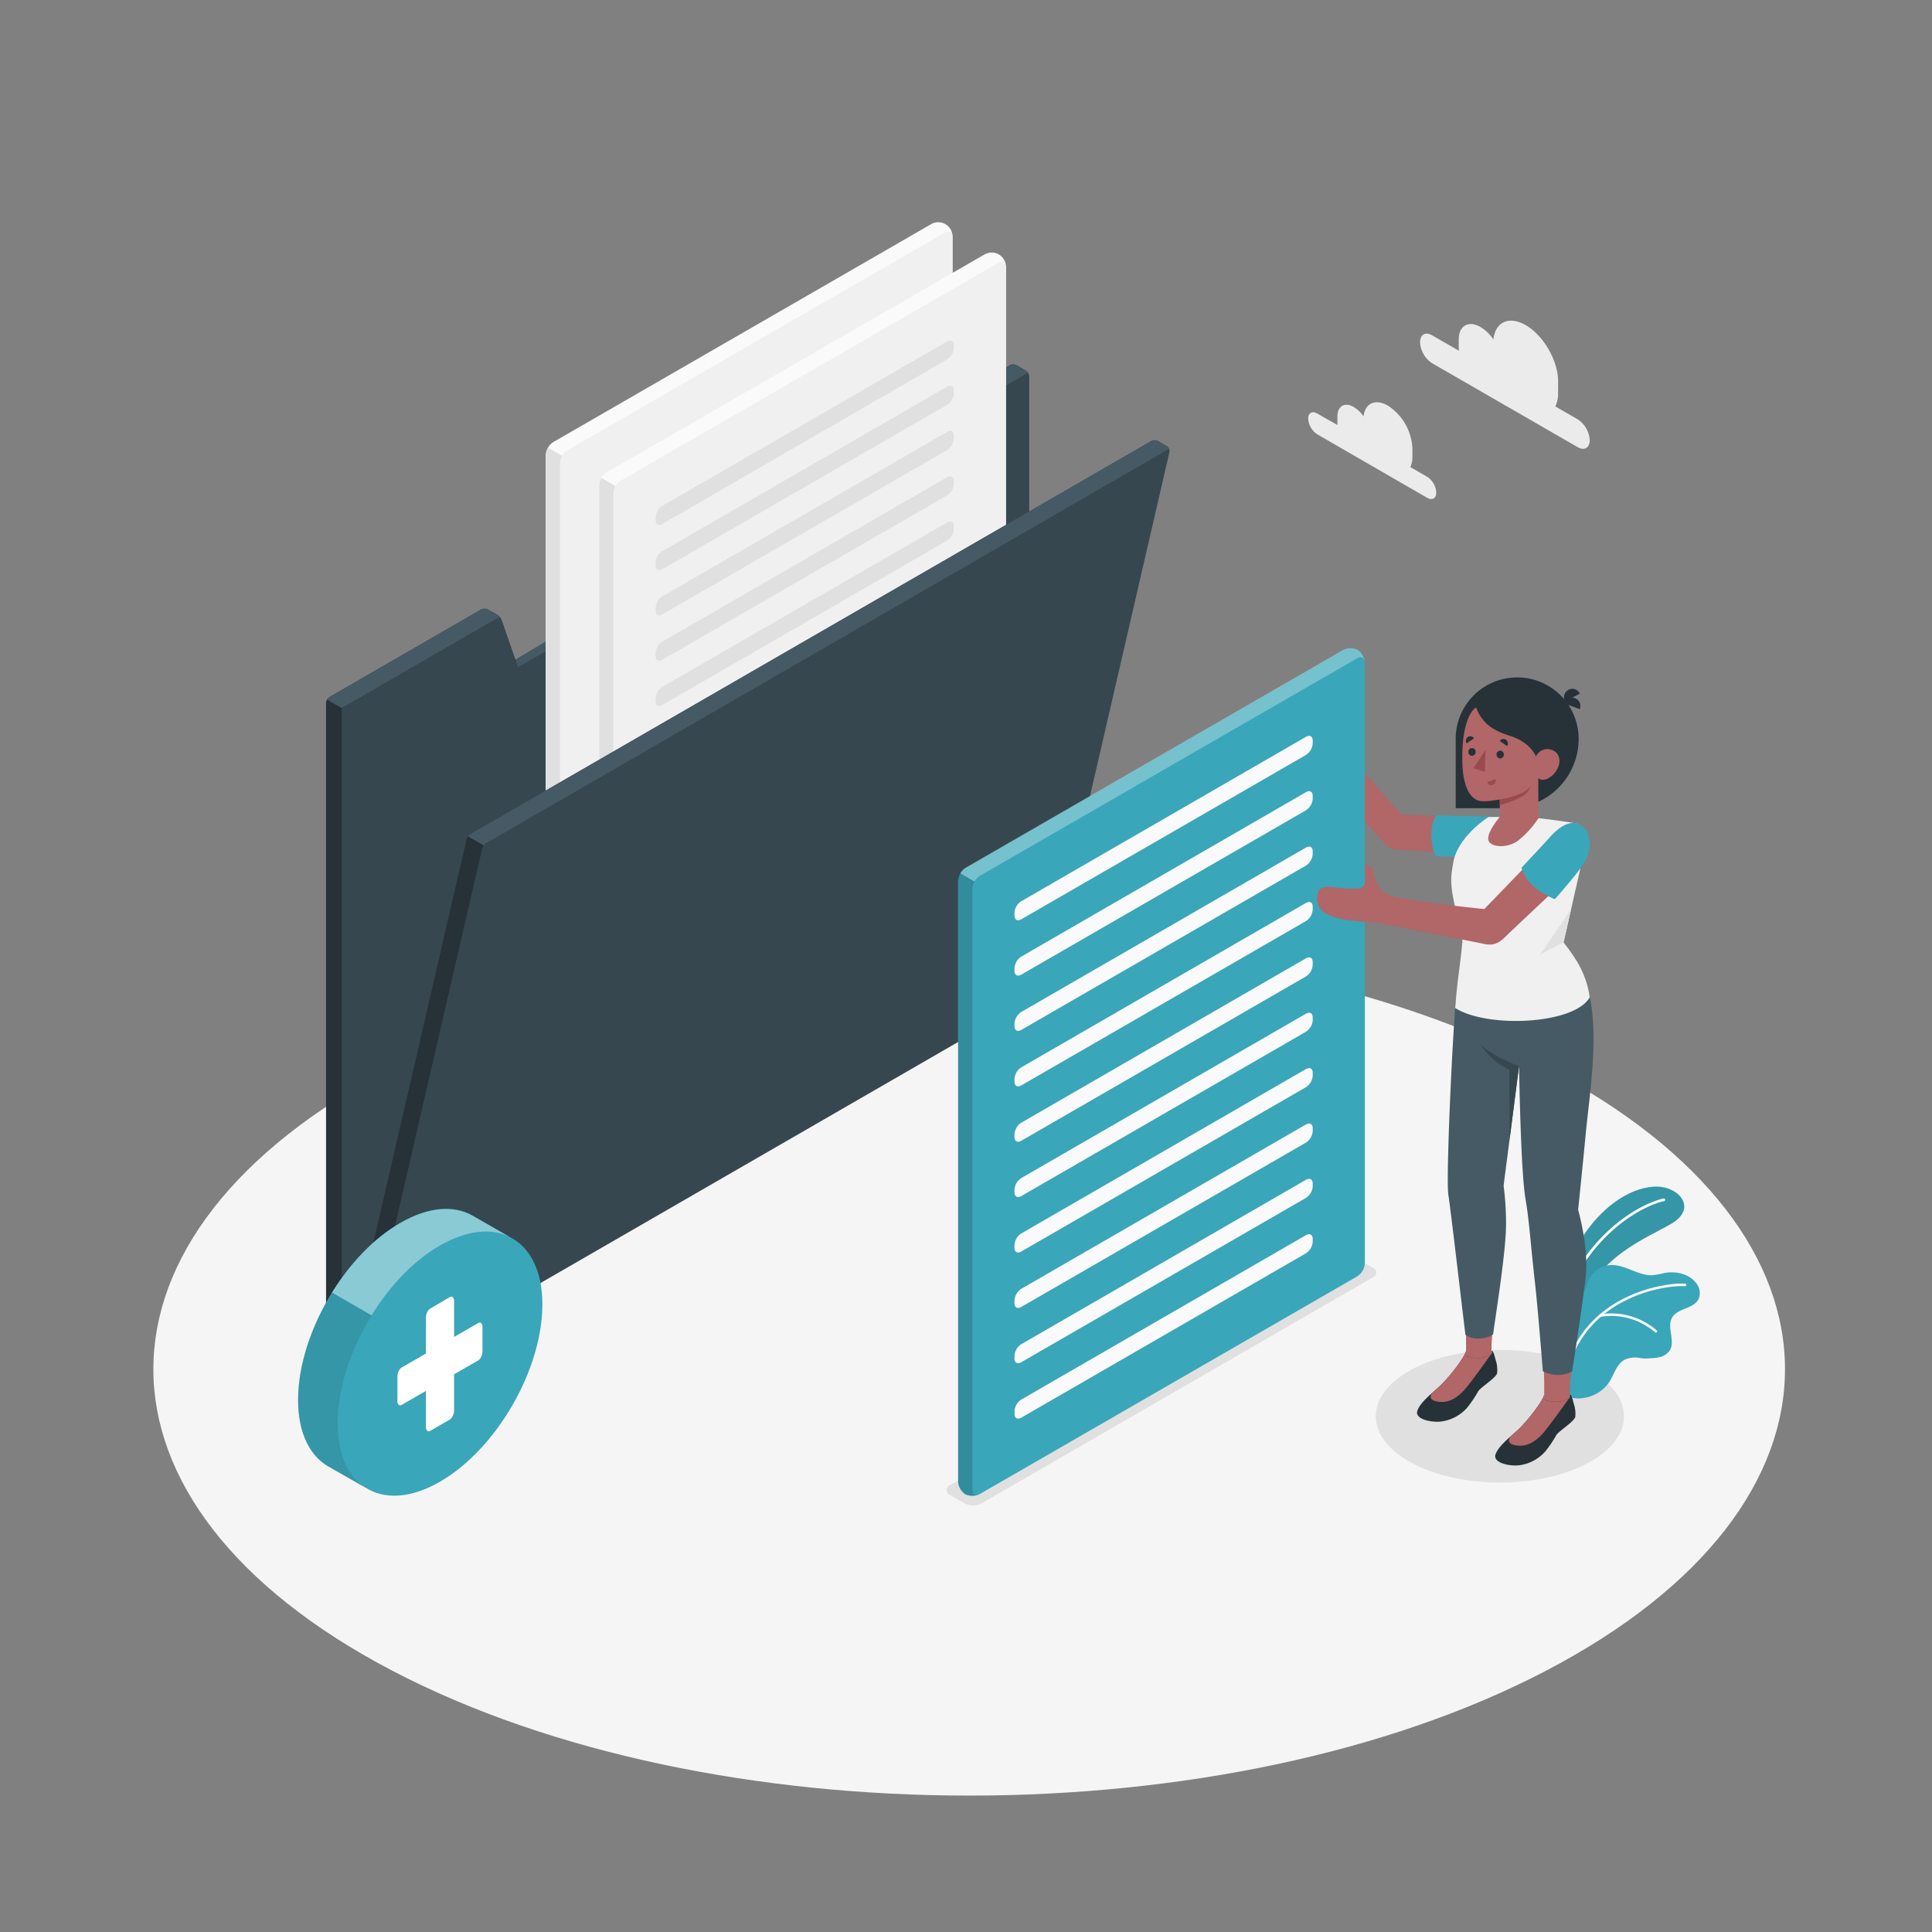 <svg xmlns="http://www.w3.org/2000/svg" viewBox="0 0 500 500"><rect x="0" y="0" width="500" height="500" fill="#808080" stroke="none"/><g id="freepik--Floor--inject-13"><path id="freepik--floor--inject-13" d="M101.53,432.38c82.45,43.09,216.14,43.09,298.59,0s82.45-113,0-156.06-216.14-43.1-298.59,0S19.08,389.28,101.53,432.38Z" style="fill:#f5f5f5"></path></g><g id="freepik--Shadows--inject-13"><path id="freepik--Shadow--inject-13" d="M245.86,386.89l3.8,2.19a4.79,4.79,0,0,0,4.33,0L355.27,330.6a1.32,1.32,0,0,0,0-2.5l-3.79-2.19a4.79,4.79,0,0,0-4.33,0L245.86,384.39A1.32,1.32,0,0,0,245.86,386.89Z" style="fill:#e0e0e0"></path><path id="freepik--shadow--inject-13" d="M410.88,378.66c-12.54,6.71-32.88,6.71-45.42,0s-12.54-17.58,0-24.29,32.88-6.71,45.42,0S423.42,372,410.88,378.66Z" style="fill:#e0e0e0"></path></g><g id="freepik--Plants--inject-13"><g id="freepik--plants--inject-13"><path d="M403.11,338.5s1.16-10.17,6.22-18.06,12-12.81,18.48-13.32,11.72,5.45,4.79,9.54-19.26,8.28-24.93,23.6Z" style="fill:#3AA6B9"></path><path d="M403.11,338.5s1.16-10.17,6.22-18.06,12-12.81,18.48-13.32,11.72,5.45,4.79,9.54-19.26,8.28-24.93,23.6Z" style="opacity:0.1"></path><path d="M405,335.86l-.07,0a.34.34,0,0,1-.19-.45c6.84-16.85,19.86-23.89,25.79-25.25a.34.34,0,1,1,.16.67c-5.81,1.34-18.58,8.25-25.31,24.84A.35.35,0,0,1,405,335.86Z" style="fill:#fff"></path><path d="M439.65,336.06c-.59,1.32-2,2-3.38,2.55s-2.8,1.12-3.53,2.38c-1.46,2.52.94,6.08-.63,8.54a4.56,4.56,0,0,1-3.09,1.79c-1,.19-2,.18-3,.27a13.54,13.54,0,0,1-1.44-.11,6.58,6.58,0,0,0-4.18.44c-2,1.13-2.63,3.67-3.85,5.62a9.52,9.52,0,0,1-6.77,4.25,6.65,6.65,0,0,1-3.5-.23l-.19-.12v0a5.18,5.18,0,0,1-.36-.42l0-.06c-.36-1.31.22-2.68.25-4a1.93,1.93,0,0,0,0-.24c-.05-1.58-.1-3.14-.13-4.71-.08-2.89-.11-5.79-.09-8.68,0-1.87-.21-3.93.59-5.7.88-1.94,3.07-2,3.89-3.89.33-.77.51-1.58.83-2.35a6.72,6.72,0,0,1,5.73-4c3.82-.19,7.24,2.9,11.06,2.62a29.46,29.46,0,0,0,2.92-.56c3.09-.58,6.67.3,8.41,2.92A4,4,0,0,1,439.65,336.06Z" style="fill:#3AA6B9"></path><path d="M405.33,354.92h0a.32.32,0,0,1-.23-.4c5.27-19.8,26.13-22.66,31-22.31a.32.32,0,0,1,.3.35.31.31,0,0,1-.34.3c-4.78-.34-25.18,2.46-30.34,21.83A.33.33,0,0,1,405.33,354.92Z" style="fill:#fff"></path><path d="M428.51,344.89a.32.32,0,0,1-.17-.09,17.36,17.36,0,0,0-14.2-4,.32.32,0,0,1-.37-.27.33.33,0,0,1,.28-.37,18,18,0,0,1,14.75,4.18.33.33,0,0,1-.29.55Z" style="fill:#fff"></path></g></g><g id="freepik--Folder--inject-13"><g id="freepik--folder--inject-13"><path d="M266.32,244.39v10L93.75,354h0L88.44,357a9.28,9.28,0,0,1-4.06-7.34V181.91a1.81,1.81,0,0,1,.25-.85,1.85,1.85,0,0,1,.62-.65l39.33-22.71c.48-.27,3.28.9,3.74,1.18l.3.17a3,3,0,0,1,.69.61,2.45,2.45,0,0,1,.5.83l3.56,10.28,128-76.26a2,2,0,0,1,1.68,0l2.38,1.38a1.79,1.79,0,0,1,.61.64,1.74,1.74,0,0,1,.25.86v147Z" style="fill:#263238"></path><path d="M266.32,254.35,88.44,357V183.25l40.87-23.59a2.45,2.45,0,0,1,.5.83l3.56,10.28.68,1.95,132-76.22a1.74,1.74,0,0,1,.25.86Z" style="fill:#37474f"></path><path d="M129.31,159.66,88.44,183.25l-3.81-2.19a1.85,1.85,0,0,1,.62-.65l39.33-22.71a1.87,1.87,0,0,1,1.71,0l2.33,1.34A3,3,0,0,1,129.31,159.66Z" style="fill:#455a64"></path><path d="M266.06,96.5l-132,76.22-.68-1.95,128-76.26a2,2,0,0,1,1.68,0l2.38,1.38A1.79,1.79,0,0,1,266.06,96.5Z" style="fill:#455a64"></path><g id="freepik--Document--inject-13"><path d="M143.09,286.37a4.2,4.2,0,0,1-1.85-3.33V117.78a4.32,4.32,0,0,1,2-3.4l97.62-56.3a3.69,3.69,0,0,1,5.65,3.26V226.6a4.34,4.34,0,0,1-2,3.4L146.9,286.3A4.2,4.2,0,0,1,143.09,286.37Z" style="fill:#fafafa"></path><path d="M146.9,286.3,244.52,230a4.34,4.34,0,0,0,2-3.4V61.34c0-1.25-.88-1.76-2-1.14l-97.63,56.31a4.34,4.34,0,0,0-2,3.4V285.17C144.93,286.42,145.81,286.93,146.9,286.3Z" style="fill:#f0f0f0"></path><path d="M157.59,123.07l73.72-42.56c.95-.55,1.73-.11,1.73,1v.69a3.85,3.85,0,0,1-1.73,3l-73.72,42.56c-1,.55-1.73.1-1.73-1v-.69A3.83,3.83,0,0,1,157.59,123.07Z" style="fill:#e0e0e0"></path><path d="M157.59,134.78l73.72-42.56c.95-.55,1.73-.1,1.73,1v.69a3.83,3.83,0,0,1-1.73,3l-73.72,42.56c-1,.55-1.73.1-1.73-1v-.69A3.85,3.85,0,0,1,157.59,134.78Z" style="fill:#e0e0e0"></path><path d="M157.59,146.49l73.72-42.56c.95-.55,1.73-.1,1.73,1v.69a3.83,3.83,0,0,1-1.73,3l-73.72,42.56c-1,.56-1.73.11-1.73-1v-.69A3.85,3.85,0,0,1,157.59,146.49Z" style="fill:#e0e0e0"></path><path d="M157.59,158.2l73.72-42.55c.95-.56,1.73-.11,1.73,1v.69a3.86,3.86,0,0,1-1.73,3L157.59,162.9c-1,.55-1.73.1-1.73-1v-.7A3.86,3.86,0,0,1,157.59,158.2Z" style="fill:#e0e0e0"></path><path d="M157.59,169.92l73.72-42.56c.95-.55,1.73-.11,1.73,1v.69a3.85,3.85,0,0,1-1.73,3l-73.72,42.56c-1,.55-1.73.1-1.73-1v-.69A3.83,3.83,0,0,1,157.59,169.92Z" style="fill:#e0e0e0"></path><path d="M157.59,181.72l73.72-42.56c.95-.56,1.73-.11,1.73,1v.69a3.86,3.86,0,0,1-1.73,3l-73.72,42.56c-1,.55-1.73.1-1.73-1v-.69A3.83,3.83,0,0,1,157.59,181.72Z" style="fill:#e0e0e0"></path><path d="M157.59,193.43l73.72-42.56c.95-.55,1.73-.11,1.73,1v.69a3.85,3.85,0,0,1-1.73,3l-73.72,42.56c-1,.55-1.73.1-1.73-1v-.69A3.83,3.83,0,0,1,157.59,193.43Z" style="fill:#e0e0e0"></path><path d="M157.59,205.14l73.72-42.56c.95-.55,1.73-.1,1.73,1v.69a3.83,3.83,0,0,1-1.73,3l-73.72,42.56c-1,.55-1.73.11-1.73-1v-.69A3.85,3.85,0,0,1,157.59,205.14Z" style="fill:#e0e0e0"></path><path d="M157.59,216.85l73.72-42.56c.95-.55,1.73-.1,1.73,1V176a3.83,3.83,0,0,1-1.73,3l-73.72,42.56c-1,.56-1.73.11-1.73-1v-.69A3.86,3.86,0,0,1,157.59,216.85Z" style="fill:#e0e0e0"></path><path d="M157.59,228.57,231.31,186c.95-.56,1.73-.11,1.73,1v.69a3.86,3.86,0,0,1-1.73,3l-73.72,42.56c-1,.55-1.73.1-1.73-1v-.69A3.83,3.83,0,0,1,157.59,228.57Z" style="fill:#e0e0e0"></path><path d="M157.59,240.33l73.72-42.56c.95-.55,1.73-.1,1.73,1v.69a3.85,3.85,0,0,1-1.73,3L157.59,245c-1,.55-1.73.1-1.73-1v-.69A3.83,3.83,0,0,1,157.59,240.33Z" style="fill:#e0e0e0"></path><path d="M157.59,252l73.72-42.56c.95-.55,1.73-.1,1.73,1v.69a3.83,3.83,0,0,1-1.73,3l-73.72,42.56c-1,.55-1.73.11-1.73-1V255A3.85,3.85,0,0,1,157.59,252Z" style="fill:#e0e0e0"></path><path d="M157.59,263.75l73.72-42.56c.95-.55,1.73-.1,1.73,1v.7a3.86,3.86,0,0,1-1.73,3l-73.72,42.55c-1,.56-1.73.11-1.73-1v-.69A3.86,3.86,0,0,1,157.59,263.75Z" style="fill:#e0e0e0"></path><path d="M146.64,286.43a3.67,3.67,0,0,1-5.39-3.39V117.79a4.08,4.08,0,0,1,.57-1.94l3.69,2.13a4,4,0,0,0-.58,1.93V285.17C144.93,286.32,145.68,286.84,146.64,286.43Z" style="fill:#e0e0e0"></path></g><g id="freepik--document--inject-13"><path d="M156.91,294.21a4.2,4.2,0,0,1-1.85-3.33V125.62a4.32,4.32,0,0,1,2-3.4l97.62-56.3a3.69,3.69,0,0,1,5.65,3.26V234.44a4.34,4.34,0,0,1-2,3.4l-97.62,56.3A4.2,4.2,0,0,1,156.91,294.21Z" style="fill:#fafafa"></path><path d="M160.72,294.14l97.62-56.3a4.34,4.34,0,0,0,2-3.4V69.18c0-1.25-.88-1.76-2-1.14l-97.63,56.31a4.34,4.34,0,0,0-2,3.4V293C158.75,294.26,159.63,294.77,160.72,294.14Z" style="fill:#f0f0f0"></path><path d="M171.41,130.91l73.72-42.56c1-.55,1.73-.11,1.73,1V90a3.85,3.85,0,0,1-1.73,3L171.41,135.6c-1,.55-1.73.1-1.73-1v-.69A3.83,3.83,0,0,1,171.41,130.91Z" style="fill:#e0e0e0"></path><path d="M171.41,142.62l73.72-42.56c1-.55,1.73-.1,1.73,1v.69a3.83,3.83,0,0,1-1.73,3l-73.72,42.56c-1,.55-1.73.11-1.73-1v-.69A3.85,3.85,0,0,1,171.41,142.62Z" style="fill:#e0e0e0"></path><path d="M171.41,154.33l73.72-42.56c1-.55,1.73-.1,1.73,1v.69a3.83,3.83,0,0,1-1.73,3L171.41,159c-1,.56-1.73.11-1.73-1v-.69A3.85,3.85,0,0,1,171.41,154.33Z" style="fill:#e0e0e0"></path><path d="M171.41,166.05l73.72-42.56c1-.56,1.73-.11,1.73,1v.69a3.86,3.86,0,0,1-1.73,3l-73.72,42.56c-1,.55-1.73.1-1.73-1v-.69A3.83,3.83,0,0,1,171.41,166.05Z" style="fill:#e0e0e0"></path><path d="M171.41,177.76l73.72-42.56c1-.55,1.73-.11,1.73,1v.69a3.85,3.85,0,0,1-1.73,3l-73.72,42.56c-1,.55-1.73.1-1.73-1v-.69A3.83,3.83,0,0,1,171.41,177.76Z" style="fill:#e0e0e0"></path><path d="M171.41,189.56,245.13,147c1-.56,1.73-.11,1.73,1v.69a3.86,3.86,0,0,1-1.73,3l-73.72,42.56c-1,.55-1.73.1-1.73-1v-.69A3.83,3.83,0,0,1,171.41,189.56Z" style="fill:#e0e0e0"></path><path d="M171.41,201.27l73.72-42.56c1-.55,1.73-.11,1.73,1v.69a3.85,3.85,0,0,1-1.73,3L171.41,206c-1,.55-1.73.1-1.73-1v-.69A3.83,3.83,0,0,1,171.41,201.27Z" style="fill:#e0e0e0"></path><path d="M171.41,213l73.72-42.56c1-.55,1.73-.1,1.73,1v.69a3.83,3.83,0,0,1-1.73,3l-73.72,42.56c-1,.55-1.73.11-1.73-1V216A3.85,3.85,0,0,1,171.41,213Z" style="fill:#e0e0e0"></path><path d="M171.41,224.69l73.72-42.56c1-.55,1.73-.1,1.73,1v.69a3.83,3.83,0,0,1-1.73,3l-73.72,42.56c-1,.56-1.73.11-1.73-1v-.69A3.86,3.86,0,0,1,171.41,224.69Z" style="fill:#e0e0e0"></path><path d="M171.41,236.41l73.72-42.56c1-.56,1.73-.11,1.73,1v.69a3.86,3.86,0,0,1-1.73,3L171.41,241.1c-1,.55-1.73.1-1.73-1v-.69A3.83,3.83,0,0,1,171.41,236.41Z" style="fill:#e0e0e0"></path><path d="M171.41,248.17l73.72-42.56c1-.55,1.73-.1,1.73,1v.69a3.83,3.83,0,0,1-1.73,3l-73.72,42.56c-1,.55-1.73.1-1.73-1v-.69A3.83,3.83,0,0,1,171.41,248.17Z" style="fill:#e0e0e0"></path><path d="M171.41,259.88l73.72-42.56c1-.55,1.73-.1,1.73,1V219a3.83,3.83,0,0,1-1.73,3l-73.72,42.56c-1,.55-1.73.11-1.73-1v-.69A3.85,3.85,0,0,1,171.41,259.88Z" style="fill:#e0e0e0"></path><path d="M171.41,271.59,245.13,229c1-.55,1.73-.1,1.73,1v.7a3.86,3.86,0,0,1-1.73,3l-73.72,42.55c-1,.56-1.73.11-1.73-1v-.69A3.86,3.86,0,0,1,171.41,271.59Z" style="fill:#e0e0e0"></path><path d="M160.46,294.27a3.67,3.67,0,0,1-5.39-3.39V125.63a4.08,4.08,0,0,1,.57-1.94l3.69,2.13a4,4,0,0,0-.58,1.93V293C158.75,294.16,159.5,294.68,160.46,294.27Z" style="fill:#e0e0e0"></path></g><path d="M302.65,117l-28.52,123.5-2.63,11.36a13.13,13.13,0,0,1-5.45,7.37L96.83,356.89a8.87,8.87,0,0,1-4,1.07,8.22,8.22,0,0,1-4.39-.92l.87-3.77.09-.37.95-4.13,4.14-17.92,26.22-113.54a1.81,1.81,0,0,1,.16-.42c.07-.13.15-.26.23-.38l0-.06a2.54,2.54,0,0,1,.66-.62L266.31,132.4l31.63-18.26a1.91,1.91,0,0,1,1.74,0l2.33,1.34A1.47,1.47,0,0,1,302.65,117Z" style="fill:#37474f"></path><path d="M302.68,116.71c0-.35-.28-.46-.67-.23L125.86,218.18a2.26,2.26,0,0,0-.66.62l-4.06-2.35a2.54,2.54,0,0,1,.66-.62L297.94,114.14a1.91,1.91,0,0,1,1.74,0l2.33,1.34A1.49,1.49,0,0,1,302.68,116.71Z" style="fill:#455a64"></path><path d="M125.2,218.8a3.23,3.23,0,0,0-.3.49,2.28,2.28,0,0,0-.13.36L99.7,328.23h0l-5.28,22.88L93.75,354h0l-.92,4a8.22,8.22,0,0,1-4.39-.92l.87-3.77.09-.37.95-4.13,4.14-17.92,26.22-113.54a1.81,1.81,0,0,1,.16-.42c.07-.13.15-.26.23-.38l0-.06Z" style="fill:#263238"></path><path d="M94.64,346.56a1.13,1.13,0,0,1,.54,1.23L93.75,354h0L93,357.09a1.13,1.13,0,0,1-1.16.87,7.49,7.49,0,0,1-3.43-.92,9.28,9.28,0,0,1-4.06-7.34v-7.12a1.12,1.12,0,0,1,1.69-1l1.81,1a1.15,1.15,0,0,1,.56,1v3.54a1.12,1.12,0,0,0,2.22.25l.3-1.31a1.13,1.13,0,0,1,1.66-.72Z" style="fill:#263238"></path><path d="M132,320.17l-9.63-5.56h0l-.1-.06v0c-4.79-2.71-11.36-2.31-18.63,1.89-6.81,3.92-13,10.47-17.69,18-5.41,8.72-8.81,18.82-8.81,27.87,0,8.44,3,14.37,7.73,17.14h0l9.78,5.58c4.83,3.08,11.65,2.81,19.21-1.56,14.64-8.45,26.51-29,26.51-45.91C140.37,328.84,137.15,322.78,132,320.17Z" style="fill:#3AA6B9"></path><path d="M94.46,385l-9.59-5.48h0c-4.78-2.77-7.73-8.7-7.73-17.14,0-9.05,3.4-19.14,8.81-27.86l10.23,5.9c-5.41,8.72-8.8,18.8-8.8,27.84C87.35,376.32,90.05,382.09,94.46,385Z" style="opacity:0.1"></path><path d="M131.8,320.06c-4.72-2.29-11-1.71-17.94,2.28s-13,10.49-17.71,18.07l-10.23-5.9c4.68-7.58,10.89-14.12,17.69-18,7.27-4.2,13.84-4.6,18.63-1.9v0l.1.06h0Z" style="fill:#fff;opacity:0.4"></path><path d="M117.52,355.67V365a3.09,3.09,0,0,1-.32,1.37,2.06,2.06,0,0,1-.77,1l-5.11,2.95a.59.59,0,0,1-.77-.06,1.36,1.36,0,0,1-.32-1v-9.29l-6.29,3.62a.58.58,0,0,1-.77-.05,1.36,1.36,0,0,1-.32-1v-6.3a3.31,3.31,0,0,1,.32-1.38,2.15,2.15,0,0,1,.77-.94l6.29-3.63v-9.29a3.31,3.31,0,0,1,.32-1.38,2.08,2.08,0,0,1,.77-.94l5.11-3a.6.6,0,0,1,.77.05,1.34,1.34,0,0,1,.32,1V346l6.25-3.6a.58.58,0,0,1,.77.05,1.36,1.36,0,0,1,.32,1v6.3a3.31,3.31,0,0,1-.32,1.38,2.15,2.15,0,0,1-.77.94Z" style="fill:#fff"></path></g></g><g id="freepik--Character--inject-13"><g id="freepik--character--inject-13"><path d="M374.56,211.19l-11.69-.33c-.78-.67-13.05-14.52-13.05-14.52s-4.42,7-4.49,7.41,12,13.39,13.23,14.7a3.62,3.62,0,0,0,2.85,1.4c3.17.19,15,1,15,1Z" style="fill:#b16668"></path><g id="freepik--document--inject-13"><path d="M249.79,386.71a4.21,4.21,0,0,1-1.84-3.33V228a4.34,4.34,0,0,1,2-3.4l97.62-56.31a4.26,4.26,0,0,1,3.81-.07,4.21,4.21,0,0,1,1.84,3.34V326.93a4.34,4.34,0,0,1-2,3.41l-97.62,56.3A4.23,4.23,0,0,1,249.79,386.71Z" style="fill:#3AA6B9"></path><path d="M253.05,386.86l.2-.06a.35.35,0,0,1-.14.06,3,3,0,0,1-.36.12l-.2,0a3.5,3.5,0,0,1-.45.07,4.53,4.53,0,0,1-.52,0,3.67,3.67,0,0,1-1.79-.42,3.33,3.33,0,0,1-1-1,4.21,4.21,0,0,1-.81-2.34V228a3.32,3.32,0,0,1,.15-1,4.09,4.09,0,0,1,.18-.49,4.3,4.3,0,0,1,.24-.48l3.68,2.13h0l-.09.15a4,4,0,0,0-.49,1.78V385.51a2.1,2.1,0,0,0,.08.59,1.22,1.22,0,0,0,.38.6,1.14,1.14,0,0,0,.4.19l.23,0a.84.84,0,0,0,.27,0A.07.07,0,0,0,253.05,386.86Z" style="opacity:0.15"></path><path d="M353.15,171.14c-.16-1-1-1.33-1.93-.77l-97.63,56.3a4.19,4.19,0,0,0-1.39,1.47L248.52,226a3.91,3.91,0,0,1,1.39-1.46l97.62-56.31a4.26,4.26,0,0,1,3.81-.07A4.19,4.19,0,0,1,353.15,171.14Z" style="fill:#fff;opacity:0.3"></path><path d="M264.3,233.24,338,190.68c1-.56,1.73-.11,1.73,1v.69a3.84,3.84,0,0,1-1.73,3l-73.72,42.56c-1,.55-1.73.1-1.73-1v-.69A3.82,3.82,0,0,1,264.3,233.24Z" style="fill:#fafafa"></path><path d="M264.3,247.57,338,205c1-.56,1.73-.11,1.73,1v.69a3.82,3.82,0,0,1-1.73,3l-73.72,42.56c-1,.55-1.73.1-1.73-1v-.69A3.82,3.82,0,0,1,264.3,247.57Z" style="fill:#fafafa"></path><path d="M264.3,261.9,338,219.34c1-.55,1.73-.11,1.73,1V221a3.82,3.82,0,0,1-1.73,3l-73.72,42.56c-1,.55-1.73.1-1.73-1v-.69A3.82,3.82,0,0,1,264.3,261.9Z" style="fill:#fafafa"></path><path d="M264.3,276.23,338,233.67c1-.55,1.73-.11,1.73,1v.69a3.82,3.82,0,0,1-1.73,3l-73.72,42.56c-1,.55-1.73.1-1.73-1v-.69A3.82,3.82,0,0,1,264.3,276.23Z" style="fill:#fafafa"></path><path d="M264.3,290.56,338,248c1-.55,1.73-.11,1.73,1v.69a3.82,3.82,0,0,1-1.73,3l-73.72,42.56c-1,.55-1.73.1-1.73-1v-.69A3.82,3.82,0,0,1,264.3,290.56Z" style="fill:#fafafa"></path><path d="M264.3,304.89,338,262.33c1-.55,1.73-.11,1.73,1V264a3.82,3.82,0,0,1-1.73,3l-73.72,42.56c-1,.55-1.73.1-1.73-1v-.69A3.82,3.82,0,0,1,264.3,304.89Z" style="fill:#fafafa"></path><path d="M264.3,319.22,338,276.66c1-.55,1.73-.11,1.73,1v.69a3.82,3.82,0,0,1-1.73,3l-73.72,42.56c-1,.55-1.73.1-1.73-1v-.69A3.82,3.82,0,0,1,264.3,319.22Z" style="fill:#fafafa"></path><path d="M264.3,333.55,338,291c1-.55,1.73-.1,1.73,1v.69a3.82,3.82,0,0,1-1.73,3l-73.72,42.56c-1,.55-1.73.1-1.73-1v-.69A3.82,3.82,0,0,1,264.3,333.55Z" style="fill:#fafafa"></path><path d="M264.3,347.88,338,305.32c1-.55,1.73-.1,1.73,1V307a3.81,3.81,0,0,1-1.73,3l-73.72,42.56c-1,.55-1.73.1-1.73-1v-.69A3.82,3.82,0,0,1,264.3,347.88Z" style="fill:#fafafa"></path><path d="M264.3,362.21,338,319.65c1-.55,1.73-.1,1.73,1v.69a3.81,3.81,0,0,1-1.73,3L264.29,366.9c-1,.55-1.73.1-1.73-1v-.69A3.83,3.83,0,0,1,264.3,362.21Z" style="fill:#fafafa"></path></g><path d="M376.73,209.16h13.88a17.94,17.94,0,0,0,17.94-17.94h0a15.91,15.91,0,0,0-15.91-15.91h0a15.91,15.91,0,0,0-15.91,15.91Z" style="fill:#263238"></path><path d="M405,181.58l3.85-2.07a2.12,2.12,0,0,0-2.91-1A2.29,2.29,0,0,0,405,181.58Z" style="fill:#263238"></path><path d="M404.73,182l4.1,1.53a2.13,2.13,0,0,0-1.2-2.83A2.31,2.31,0,0,0,404.73,182Z" style="fill:#263238"></path><path d="M391,222.39l-19.33-.83C370,219.21,370,213,371.76,211l21.39.58Z" style="fill:#3AA6B9"></path><path d="M379.25,342.31a38.55,38.55,0,0,1,.16,3.89v7.61H386v-4.46a36.89,36.89,0,0,1,.5-6Z" style="fill:#b16668"></path><path d="M379.4,350.55v-.95c-.18,1.44-4.3,6.86-6.92,9.25-2.09,1.91-4.94,4.11-5.67,6.24s3.37,3.08,6.07,2.81a10.93,10.93,0,0,0,6.8-3.56,32.71,32.71,0,0,0,2.93-4.36c.8-1.08,4.4-3.3,4.84-4.56a8.17,8.17,0,0,0-.38-3.47c-.31-1.17-.64-2.46-1-2.35v.72a5.26,5.26,0,0,1-3.31,1.12C381.75,351.48,379.4,351.29,379.4,350.55Z" style="fill:#263238"></path><path d="M386,350.32a5.26,5.26,0,0,1-3.31,1.12c-1,0-3.32-.15-3.32-.89v-.95c-.18,1.44-4.3,6.86-6.92,9.25-.5.46-1.05.93-1.6,1.42-1.11,1.24-.79,2.32,1.82,2.54s4.91-1.35,6.89-3.78S386,350.32,386,350.32Z" style="fill:#b16668"></path><path d="M399.48,353.53c.13,1.6.13,3.27.16,4v7.61h6.62v-4.46a36.88,36.88,0,0,1,.49-6Z" style="fill:#b16668"></path><path d="M399.63,361.87v-.95c-.19,1.44-4.3,6.86-6.93,9.25-2.09,1.91-4.94,4.11-5.66,6.23s3.36,3.09,6.07,2.82a10.9,10.9,0,0,0,6.79-3.56,33,33,0,0,0,2.94-4.36c.8-1.08,4.4-3.3,4.83-4.56a7.86,7.86,0,0,0-.38-3.47c-.3-1.17-.64-2.46-1-2.35v.72a5.26,5.26,0,0,1-3.31,1.12C402,362.8,399.62,362.61,399.63,361.87Z" style="fill:#263238"></path><path d="M406.25,361.64a5.26,5.26,0,0,1-3.31,1.12c-1,0-3.32-.15-3.31-.89v-.95c-.19,1.44-4.3,6.86-6.93,9.25-.5.46-1,.93-1.59,1.42-1.11,1.24-.79,2.32,1.82,2.54s4.9-1.35,6.88-3.78S406.25,361.64,406.25,361.64Z" style="fill:#b16668"></path><path d="M379.25,345.45c-1.42-11.67-3.74-31.85-4.42-36.26-.63-4.08.95-39,1.92-50.12l34.5-1.85c2.62,11.24.06,26.4-.83,35.87-.88,9.21-2,20-2,20s2.69,9.39,2,16.86c-.46,4.71-2.57,18.92-3.57,25a8.16,8.16,0,0,1-7.57-.1c.11,1.29-1.23-15.74-2-22.62-1.1-9.55-1.52-16.51-2.5-22.09-1.23-7-1.65-34.22-1.65-34.22l-4,30.93a74.92,74.92,0,0,1,.63,10c0,6.91-2.55,22.61-3.35,28.48C384.68,346.56,381.16,346.93,379.25,345.45Z" style="fill:#455a64"></path><path d="M393.12,275.9s-6.31-2.21-9.9-5.51a17.75,17.75,0,0,0,7.39,6.47l.06,18.1,2.45-19.06" style="fill:#37474f"></path><path d="M398.14,211.74s9.37,1.08,10.49,1.58c-5.71,6.25.37,11.43.37,11.43l-4.35,19.14c3.75,4.79,5.89,8.49,6.79,14.2-4,7.08-26.57,8.06-34.84,2.79.72-9.87,2.33-16.94,1.79-19.91-3.93-12.12-2.71-14.66-2.34-17.43.72-5.41,6.09-10.12,9.16-12.1h2.86Z" style="fill:#f0f0f0"></path><path d="M382,183.1c-1.68,1-3.76,5.22-3.55,14.08.17,7.51,2.61,9.36,3.83,9.9s3.58.21,5.87-.18v4.51s-3.17,3.68-3,5.75,4.57,2.55,7.54.53a24.05,24.05,0,0,0,5.46-5.95l-.05-10.36s1.34,1.31,3.63-.69c1.89-1.65,2.52-4.44,1-5.93a3.29,3.29,0,0,0-5.23,1s-1.27-3.53-6.55-5.26C386.22,189,383.63,187.19,382,183.1Z" style="fill:#b16668"></path><path d="M387.3,195.29a1,1,0,0,0,.89,1,1,1,0,0,0,1-.94.95.95,0,1,0-1.89-.09Z" style="fill:#263238"></path><path d="M387.05,201.66l-2.19.7a1.12,1.12,0,0,0,1.42.78A1.2,1.2,0,0,0,387.05,201.66Z" style="fill:#9a4a4d"></path><path d="M379.56,192.39l1.91-1.32a1.12,1.12,0,0,0-1.59-.33A1.23,1.23,0,0,0,379.56,192.39Z" style="fill:#263238"></path><path d="M390.05,193.09l-1.91-1.32a1.12,1.12,0,0,1,1.59-.33A1.23,1.23,0,0,1,390.05,193.09Z" style="fill:#263238"></path><path d="M380,194.61a1,1,0,0,0,.89,1,1,1,0,0,0,1-.93.95.95,0,1,0-1.89-.09Z" style="fill:#263238"></path><polygon points="384.45 194.07 384.3 199.75 381.31 198.83 384.45 194.07" style="fill:#9a4a4d"></polygon><path d="M388.11,206.9c2.41-.31,7.38-1.74,8.16-3.7a5.08,5.08,0,0,1-1.75,2.5c-1.48,1.27-6.41,2.71-6.41,2.71Z" style="fill:#9a4a4d"></path><polygon points="406.59 235.34 398.6 247.01 404.65 243.89 406.59 235.34" style="fill:#e0e0e0"></polygon><path d="M402.89,215.87l-18.75,19.39s-18.41-1.81-24.66-3.6c-2-.57-3.56-3.27-4-5.54a2.85,2.85,0,0,0-2.19-2.51v4.55c-.16,1.15-.72,1.74-2.36,1.78-6.32.14-9.25-1.78-10,1.65-.49,2.19.46,4.68,4.63,5.83,5.86,1.6,9.1.8,12.66,1.69,2.75.68,21.94,4.33,25.71,5.15,2,.44,3.51.3,5.68-1.84S408,225.08,408,225.08c5-5,3.52-10.13.74-11.66C407,212.47,405.1,213.59,402.89,215.87Z" style="fill:#b16668"></path><path d="M408.63,213.32c1.21.49,2.69,1.78,2.81,5.12s-2.35,6.38-5.26,9.86-3.79,4.4-3.79,4.4-7.36-2.68-8.61-8.15c0,0,5.55-5.88,7.21-7.76S405.71,212,408.63,213.32Z" style="fill:#3AA6B9"></path></g></g><g id="freepik--Clouds--inject-13"><path d="M370.63,86.78l6.95,4a7.22,7.22,0,0,1-.06-.92v-2c0-3.58,2.52-5,5.62-3.24a11,11,0,0,1,3.35,3.22c.51-4.51,4-6.18,8.34-3.71,4.64,2.69,8.41,9.21,8.41,14.57v3a7.85,7.85,0,0,1-.72,3.49l5.78,3.33a6.92,6.92,0,0,1,3.12,5.4c0,2-1.4,2.8-3.12,1.8L370.63,94a6.89,6.89,0,0,1-3.12-5.4C367.51,86.59,368.91,85.78,370.63,86.78Z" style="fill:#ebebeb"></path><path d="M340.88,107l5.24,3c0-.24,0-.47,0-.7v-1.52c0-2.7,1.9-3.8,4.24-2.44a8.09,8.09,0,0,1,2.53,2.43c.38-3.4,3-4.67,6.29-2.8a14,14,0,0,1,6.35,11v2.27a6,6,0,0,1-.54,2.64l4.36,2.51a5.21,5.21,0,0,1,2.35,4.08c0,1.5-1.05,2.11-2.35,1.36l-28.43-16.42a5.2,5.2,0,0,1-2.36-4.07C338.52,106.89,339.58,106.28,340.88,107Z" style="fill:#ebebeb"></path></g></svg>